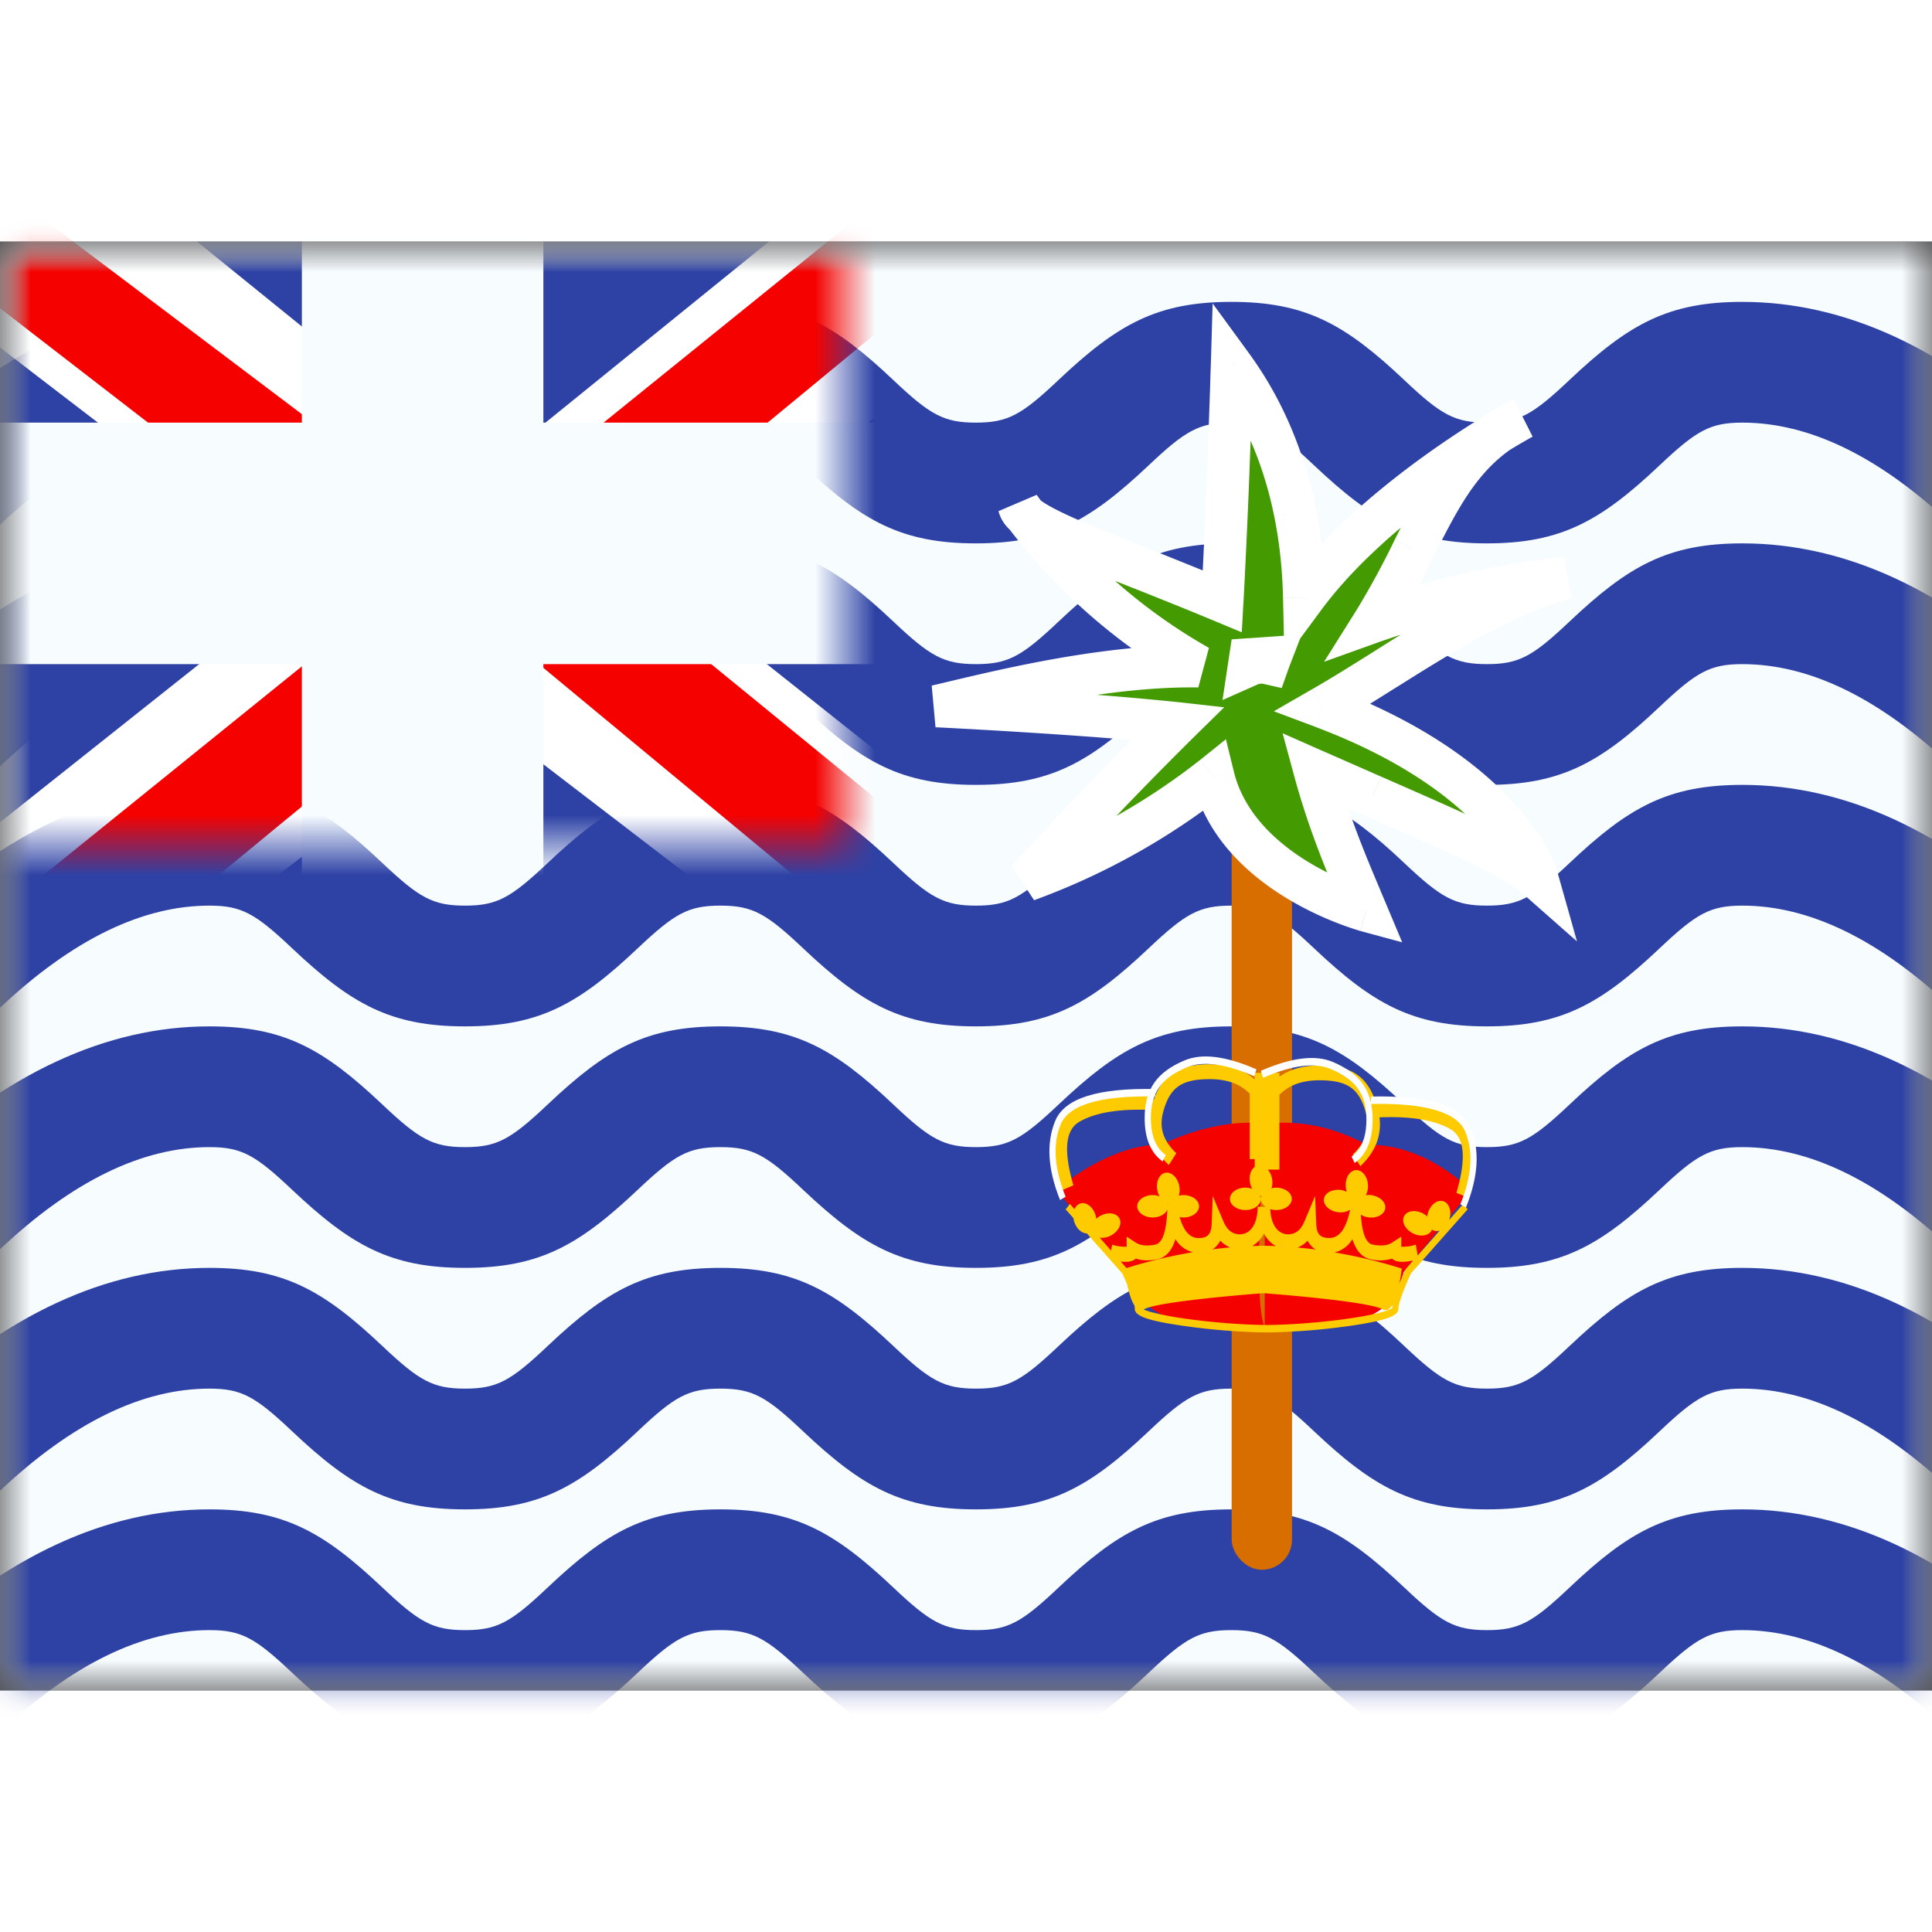 <svg fill="none" xmlns="http://www.w3.org/2000/svg" viewBox="0 0 32 24" height="1em" width="1em">
  <rect x="0" y="0" width="32" height="24" fill="#333333" stroke="none"/>
  <mask id="a" maskUnits="userSpaceOnUse" x="0" y="0" width="32" height="24">
    <path fill="#fff" d="M0 0h32v24H0z"/>
  </mask>
  <g mask="url(#a)">
    <path fill-rule="evenodd" clip-rule="evenodd" d="M0 0v24h32V0H0z" fill="#F7FCFF"/>
    <mask id="b" maskUnits="userSpaceOnUse" x="0" y="0" width="32" height="24">
      <path fill-rule="evenodd" clip-rule="evenodd" d="M0 0v24h32V0H0z" fill="#fff"/>
    </mask>
    <g mask="url(#b)">
      <path fill-rule="evenodd" clip-rule="evenodd" d="M-1.506 3.291-.019 4.71C1.21 3.548 2.368 3 3.47 3c.532 0 .759.128 1.372.709C5.815 4.629 6.47 5 7.701 5c1.23 0 1.886-.372 2.86-1.291.613-.58.84-.709 1.371-.709.532 0 .759.128 1.372.709.974.92 1.629 1.291 2.86 1.291 1.23 0 1.886-.372 2.86-1.291.613-.58.84-.709 1.371-.709.532 0 .759.128 1.372.709.974.92 1.629 1.291 2.86 1.291 1.23 0 1.886-.372 2.859-1.291.614-.58.84-.709 1.372-.709 1.101 0 2.26.548 3.488 1.709l1.487-1.418C32.24 1.786 30.578 1 28.858 1c-1.23 0-1.886.371-2.86 1.291-.613.58-.84.709-1.371.709-.532 0-.759-.128-1.372-.709C22.28 1.371 21.626 1 20.395 1c-1.23 0-1.886.371-2.86 1.291-.613.58-.84.709-1.371.709-.532 0-.759-.128-1.372-.709C13.818 1.371 13.163 1 11.932 1c-1.23 0-1.886.371-2.859 1.291-.614.58-.84.709-1.372.709-.532 0-.759-.128-1.372-.709C5.355 1.371 4.7 1 3.469 1c-1.72 0-3.382.786-4.975 2.291zM-.019 8.71l-1.487-1.42C.087 5.786 1.75 5 3.47 5c1.231 0 1.886.372 2.86 1.291.613.58.84.709 1.372.709.532 0 .758-.128 1.372-.709.973-.92 1.628-1.291 2.86-1.291 1.23 0 1.885.372 2.859 1.291.613.58.84.709 1.372.709.532 0 .758-.128 1.372-.709C18.51 5.371 19.165 5 20.397 5c1.23 0 1.885.372 2.859 1.291.613.58.84.709 1.372.709.532 0 .758-.128 1.372-.709C26.973 5.371 27.628 5 28.86 5c1.719 0 3.381.786 4.974 2.291L32.346 8.71C31.118 7.548 29.96 7 28.858 7c-.532 0-.758.128-1.372.709-.973.92-1.628 1.291-2.86 1.291-1.23 0-1.885-.371-2.859-1.291-.613-.58-.84-.709-1.372-.709-.532 0-.758.128-1.372.709C18.05 8.629 17.395 9 16.163 9c-1.23 0-1.885-.371-2.859-1.291-.613-.58-.84-.709-1.372-.709-.532 0-.758.128-1.372.709C9.587 8.629 8.932 9 7.7 9c-1.23 0-1.885-.371-2.859-1.291C4.228 7.129 4.001 7 3.47 7c-1.1 0-2.26.548-3.488 1.709zm0 4-1.487-1.418C.087 9.787 1.75 9 3.47 9c1.231 0 1.886.371 2.86 1.291.613.58.84.709 1.372.709.532 0 .758-.129 1.372-.709.973-.92 1.628-1.291 2.86-1.291 1.23 0 1.885.371 2.859 1.291.613.58.84.709 1.372.709.532 0 .758-.129 1.372-.709C18.51 9.371 19.165 9 20.397 9c1.23 0 1.885.371 2.859 1.291.613.58.84.709 1.372.709.532 0 .758-.129 1.372-.709C26.973 9.371 27.628 9 28.86 9c1.719 0 3.381.786 4.974 2.291l-1.487 1.418C31.118 11.548 29.96 11 28.858 11c-.532 0-.758.129-1.372.709-.973.92-1.628 1.291-2.86 1.291-1.23 0-1.885-.371-2.859-1.291-.613-.58-.84-.709-1.372-.709-.532 0-.758.129-1.372.709-.973.92-1.628 1.291-2.86 1.291-1.23 0-1.885-.371-2.859-1.291-.613-.58-.84-.709-1.372-.709-.532 0-.758.129-1.372.709C9.587 12.629 8.932 13 7.7 13c-1.23 0-1.885-.371-2.859-1.291-.613-.58-.84-.709-1.372-.709-1.1 0-2.26.548-3.488 1.709zm0 4-1.487-1.418C.087 13.787 1.75 13 3.47 13c1.231 0 1.886.371 2.86 1.291.613.58.84.709 1.372.709.532 0 .758-.129 1.372-.709.973-.92 1.628-1.291 2.86-1.291 1.23 0 1.885.371 2.859 1.291.613.58.84.709 1.372.709.532 0 .758-.129 1.372-.709.973-.92 1.628-1.291 2.86-1.291 1.23 0 1.885.371 2.859 1.291.613.58.84.709 1.372.709.532 0 .758-.129 1.372-.709.973-.92 1.628-1.291 2.86-1.291 1.719 0 3.381.786 4.974 2.291l-1.487 1.418C31.118 15.548 29.96 15 28.858 15c-.532 0-.758.129-1.372.709-.973.92-1.628 1.291-2.86 1.291-1.23 0-1.885-.372-2.859-1.291-.613-.58-.84-.709-1.372-.709-.532 0-.758.129-1.372.709-.973.92-1.628 1.291-2.86 1.291-1.23 0-1.885-.372-2.859-1.291-.613-.58-.84-.709-1.372-.709-.532 0-.758.129-1.372.709C9.587 16.629 8.932 17 7.7 17c-1.23 0-1.885-.372-2.859-1.291-.613-.58-.84-.709-1.372-.709-1.1 0-2.26.548-3.488 1.709zm0 4-1.487-1.418C.087 17.787 1.75 17 3.47 17c1.231 0 1.886.372 2.86 1.291.613.58.84.709 1.372.709.532 0 .758-.128 1.372-.709.973-.92 1.628-1.291 2.86-1.291 1.23 0 1.885.372 2.859 1.291.613.58.84.709 1.372.709.532 0 .758-.128 1.372-.709.973-.92 1.628-1.291 2.86-1.291 1.23 0 1.885.372 2.859 1.291.613.58.84.709 1.372.709.532 0 .758-.128 1.372-.709.973-.92 1.628-1.291 2.86-1.291 1.719 0 3.381.786 4.974 2.291l-1.487 1.418C31.118 19.547 29.96 19 28.858 19c-.532 0-.758.128-1.372.709-.973.92-1.628 1.291-2.86 1.291-1.23 0-1.885-.372-2.859-1.291-.613-.58-.84-.709-1.372-.709-.532 0-.758.128-1.372.709-.973.92-1.628 1.291-2.86 1.291-1.23 0-1.885-.372-2.859-1.291-.613-.58-.84-.709-1.372-.709-.532 0-.758.128-1.372.709C9.587 20.629 8.932 21 7.7 21c-1.23 0-1.885-.372-2.859-1.291-.613-.58-.84-.709-1.372-.709-1.1 0-2.26.548-3.488 1.709zm0 4-1.487-1.418C.087 21.787 1.75 21 3.47 21c1.231 0 1.886.372 2.86 1.291.613.58.84.709 1.372.709.532 0 .758-.128 1.372-.709.973-.92 1.628-1.291 2.86-1.291 1.23 0 1.885.372 2.859 1.291.613.58.84.709 1.372.709.532 0 .758-.128 1.372-.709.973-.92 1.628-1.291 2.86-1.291 1.23 0 1.885.372 2.859 1.291.613.58.84.709 1.372.709.532 0 .758-.128 1.372-.709.973-.92 1.628-1.291 2.86-1.291 1.719 0 3.381.786 4.974 2.291l-1.487 1.418C31.118 23.547 29.96 23 28.858 23c-.532 0-.758.128-1.372.709-.973.92-1.628 1.291-2.86 1.291-1.23 0-1.885-.372-2.859-1.291-.613-.58-.84-.709-1.372-.709-.532 0-.758.128-1.372.709-.973.92-1.628 1.291-2.86 1.291-1.23 0-1.885-.372-2.859-1.291-.613-.58-.84-.709-1.372-.709-.532 0-.758.128-1.372.709C9.587 24.629 8.932 25 7.7 25c-1.23 0-1.885-.372-2.859-1.291-.613-.58-.84-.709-1.372-.709-1.1 0-2.26.548-3.488 1.709z" fill="#2E42A5"/>
      <mask id="c" maskUnits="userSpaceOnUse" x="0" y="0" width="14" height="10">
        <path fill="#fff" d="M0 0h14v10H0z"/>
      </mask>
      <g mask="url(#c)">
        <path fill="#2E42A5" d="M0 0h14v12H0z"/>
        <path d="m-2.158 11.333 3.656 1.544 14.893-11.42 1.928-2.295-3.91-.516-6.074 4.921-4.889 3.316-5.604 4.45z" fill="#fff"/>
        <path d="m-1.657 12.415 1.862.896L17.627-1.05H15.01L-1.657 12.415z" fill="#F50100"/>
        <path d="M18.158 11.333 14.5 12.877-.39 1.457-2.319-.838l3.91-.516 6.074 4.921 4.889 3.316 5.604 4.45z" fill="#fff"/>
        <path d="m18.033 12.11-1.863.896-7.418-6.15-2.2-.687-9.057-7H.111l9.052 6.834 2.405.824 6.465 5.283z" fill="#F50100"/>
        <mask id="d" maskUnits="userSpaceOnUse" x="-.985" y="-1" width="16" height="12" fill="#000">
          <path fill="#fff" d="M-.985-1h16v12h-16z"/>
          <path fill-rule="evenodd" clip-rule="evenodd" d="M8 0H6v4H.015v2H6v4h2V6h6.015V4H8V0z"/>
        </mask>
        <path fill-rule="evenodd" clip-rule="evenodd" d="M8 0H6v4H.015v2H6v4h2V6h6.015V4H8V0z" fill="#F50100"/>
        <path d="M6 0v-1H5v1h1zm2 0h1v-1H8v1zM6 4v1h1V4H6zM.015 4V3h-1v1h1zm0 2h-1v1h1V6zM6 6h1V5H6v1zm0 4H5v1h1v-1zm2 0v1h1v-1H8zm0-4V5H7v1h1zm6.015 0v1h1V6h-1zm0-2h1V3h-1v1zM8 4H7v1h1V4zM6 1h2v-2H6v2zm1 3V0H5v4h2zM.015 5H6V3H.015v2zm1 1V4h-2v2h2zM6 5H.015v2H6V5zm1 5V6H5v4h2zm1-1H6v2h2V9zM7 6v4h2V6H7zm7.015-1H8v2h6.015V5zm-1-1v2h2V4h-2zM8 5h6.015V3H8v2zM7 0v4h2V0H7z" fill="#F7FCFF" mask="url(#d)"/>
      </g>
      <rect x="20.4" y="9.379" width="1" height="12.621" rx=".5" fill="#D86D00"/>
      <mask id="e" maskUnits="userSpaceOnUse" x="14.512" y=".058" width="12" height="12" fill="#000">
        <path fill="#fff" d="M14.512.058h12v12h-12z"/>
        <path fill-rule="evenodd" clip-rule="evenodd" d="M20.404 2.058c.828 1.134 1.167 2.475 1.197 3.839.934-1.266 2.492-2.3 3.22-2.742-.668.468-1.015 1.16-1.406 1.94-.192.383-.394.787-.65 1.195a14.605 14.605 0 0 1 3.173-.719c-1.06.301-2.04.916-2.99 1.513-.347.218-.69.433-1.032.63 3.072 1.157 3.544 2.83 3.544 2.83-.376-.332-1.189-.688-2.723-1.36a364.55 364.55 0 0 1-.963-.422c.229.843.507 1.503.772 2.133l.08.188s-2.127-.574-2.53-2.222a11.17 11.17 0 0 1-3.086 1.719s1.44-1.562 2.497-2.6c-1.388-.156-3.995-.284-3.995-.284l.186-.044c1.048-.25 2.67-.636 4.155-.616a9.497 9.497 0 0 1-2.874-2.507c.253.224.96.505 1.924.888.406.161.859.341 1.343.543.092-1.684.158-3.902.158-3.902zM16.88 4.389c.01.044.044.09.1.14-.066-.09-.1-.14-.1-.14zm8.34-1.465a2.84 2.84 0 0 0-.398.231c.247-.15.398-.231.398-.231zm-4.53 4.092a.498.498 0 0 1 .314-.03c.01-.03.02-.06.032-.089l-.331.023-.014.096z"/>
      </mask>
      <path fill-rule="evenodd" clip-rule="evenodd" d="M20.404 2.058c.828 1.134 1.167 2.475 1.197 3.839.934-1.266 2.492-2.3 3.22-2.742-.668.468-1.015 1.16-1.406 1.94-.192.383-.394.787-.65 1.195a14.605 14.605 0 0 1 3.173-.719c-1.06.301-2.04.916-2.99 1.513-.347.218-.69.433-1.032.63 3.072 1.157 3.544 2.83 3.544 2.83-.376-.332-1.189-.688-2.723-1.36a364.55 364.55 0 0 1-.963-.422c.229.843.507 1.503.772 2.133l.08.188s-2.127-.574-2.53-2.222a11.17 11.17 0 0 1-3.086 1.719s1.44-1.562 2.497-2.6c-1.388-.156-3.995-.284-3.995-.284l.186-.044c1.048-.25 2.67-.636 4.155-.616a9.497 9.497 0 0 1-2.874-2.507c.253.224.96.505 1.924.888.406.161.859.341 1.343.543.092-1.684.158-3.902.158-3.902zM16.88 4.389c.01.044.044.09.1.14-.066-.09-.1-.14-.1-.14zm8.34-1.465a2.84 2.84 0 0 0-.398.231c.247-.15.398-.231.398-.231zm-4.53 4.092a.498.498 0 0 1 .314-.03c.01-.03.02-.06.032-.089l-.331.023-.014.096z" fill="#449A01"/>
      <path d="m21.601 5.897-.35.008.023 1.024.609-.824-.282-.208zm-1.197-3.84.283-.206-.602-.825-.03 1.021.35.01zm3.011 3.039-.313-.157.313.157zm-.65 1.194-.296-.186-.538.857.953-.342-.119-.33zm3.173-.719.095.337-.128-.685.033.348zm-2.99 1.513-.186-.297-.007.005-.007.005.2.287zm0 0 .188.295.006-.004.007-.005-.2-.286zm0 0 .188.295-.188-.295zm0 0 .186.296h.002l-.188-.296zm0 0-.186-.297.186.297zm-1.032.63-.175-.303-.642.37.694.26.123-.327zm3.544 2.83-.231.263.892.787-.324-1.145-.337.095zm-2.723-1.36.14-.32-.14.32zm0 0-.14.321.14-.32zm-.963-.422.141-.32-.671-.297.192.708.338-.091zm.772 2.133.323-.135-.323.136zm.08.188-.092.338.691.187-.277-.66-.323.135zm-2.53-2.222.34-.083-.131-.534-.428.344.219.273zM17.01 10.58l-.257-.237.375.567-.118-.33zm2.497-2.6.245.25.525-.515-.731-.082-.04.348zm-3.995-.284-.08-.34.063.69.018-.35zm.186-.044.08.34-.08-.34zm4.155-.616-.005.35.176-.655-.171.305zm-.95-1.62.129-.325-.13.326zm1.343.544-.135.323.457.19.027-.494-.35-.02zm-3.367-1.571.292-.193-.633.27.341-.077zm8.34-1.465.167.308-.317-.624.15.316zm-4.53 4.092-.346-.051-.094.63.583-.259-.142-.32zm.314-.03-.077.341.303.069.104-.294-.33-.116zm.032-.089.327.126.198-.513-.549.038.024.35zm-.331.023-.024-.35-.28.02-.042.278.346.052zm1.247-1.031c-.032-1.416-.384-2.831-1.264-4.038l-.566.413c.775 1.062 1.101 2.328 1.13 3.64l.7-.015zm2.689-3.033c-.733.445-2.343 1.508-3.32 2.833l.563.416c.89-1.207 2.396-2.211 3.12-2.65l-.363-.599zm-.912 2.396c.398-.794.71-1.402 1.294-1.81l-.401-.574c-.753.527-1.136 1.306-1.519 2.07l.626.314zm-.666 1.224c.266-.425.475-.843.666-1.224l-.626-.313a13.71 13.71 0 0 1-.633 1.165l.593.372zm2.876-.905-.033-.348h-.006l-.015.002a6.62 6.62 0 0 0-.264.031 15.1 15.1 0 0 0-.734.116 14.36 14.36 0 0 0-2.239.588l.237.66a13.661 13.661 0 0 1 2.127-.56 14.404 14.404 0 0 1 .944-.139h.012l.003-.001-.032-.349zm-2.804 1.81c.96-.603 1.896-1.188 2.9-1.473l-.192-.673c-1.117.317-2.138.96-3.08 1.552l.372.593zm.015-.01-.401-.574.401.573zm-.013.008-.375-.59.375.59zm0 0-.375-.59.375.59zm-.002.002-.372-.594.372.594zm-1.043.637c.349-.201.697-.42 1.043-.638l-.372-.592c-.348.218-.685.43-1.02.623l.349.607zm3.37 2.526.336-.095v-.002l-.001-.003-.003-.008a1.097 1.097 0 0 0-.033-.094 2.41 2.41 0 0 0-.112-.24 3.916 3.916 0 0 0-.547-.772c-.543-.608-1.478-1.347-3.062-1.943l-.246.655c1.487.56 2.325 1.237 2.786 1.754.231.26.37.481.45.632a1.733 1.733 0 0 1 .095.212l.336-.096zm-2.864-1.039c.77.337 1.349.59 1.783.802.44.213.7.368.849.5l.463-.525c-.227-.2-.563-.39-1.006-.605-.45-.218-1.044-.478-1.808-.813l-.281.641zm0 0 .28-.641-.28.641zm-.964-.423.963.423.281-.641-.962-.423-.282.64zm1.236 1.678c-.266-.63-.535-1.271-.757-2.09l-.676.183c.236.869.522 1.548.788 2.178l.645-.271zm.079.188-.08-.188-.644.271.078.188.646-.271zm-3.192-2.003c.234.956.96 1.575 1.576 1.945a5.437 5.437 0 0 0 1.192.528l.006.002h.003v.001l.092-.338.091-.338h-.002l-.014-.004a4.059 4.059 0 0 1-.287-.1 4.742 4.742 0 0 1-.721-.35c-.548-.33-1.087-.821-1.256-1.513l-.68.167zm-2.628 1.965a11.517 11.517 0 0 0 3.187-1.776l-.439-.546a10.82 10.82 0 0 1-2.983 1.662l.235.66zm2.134-3.18a67.778 67.778 0 0 0-1.654 1.699c-.247.26-.46.489-.612.652l-.179.192-.047.052-.013.013-.003.004h-.001l.257.238.258.237v-.001c.002 0 .002-.002.004-.003l.012-.013.047-.052a95.663 95.663 0 0 1 .785-.838 67.07 67.07 0 0 1 1.636-1.68l-.49-.5zm-3.75-.034-.017.35h.008l.021.001a68.06 68.06 0 0 1 .398.021c.266.014.634.035 1.045.061.825.052 1.816.122 2.5.2l.079-.696a57.32 57.32 0 0 0-2.535-.203 130.96 130.96 0 0 0-1.451-.082l-.023-.001h-.007l-.018.35zm.105-.384-.186.044.162.68.186-.043-.162-.681zm4.24-.626c-1.536-.02-3.2.378-4.24.626l.162.68c1.055-.25 2.634-.625 4.07-.606l.009-.7zm-3.16-1.949a9.847 9.847 0 0 0 2.985 2.605l.342-.611a9.15 9.15 0 0 1-2.764-2.41l-.563.416zm2.335.354a36.043 36.043 0 0 1-1.216-.498c-.334-.148-.525-.255-.606-.327l-.463.525c.173.153.462.298.785.442.337.15.762.318 1.241.509l.259-.65zm1.348.546a86.123 86.123 0 0 0-1.348-.546l-.259.65c.407.163.858.341 1.338.542l.27-.646zm.024-3.58-.35-.01v.026l-.003.072-.008.274-.033.945a150.69 150.69 0 0 1-.114 2.577l.7.038a153.356 153.356 0 0 0 .146-3.537l.01-.275.001-.073v-.02l.001-.004v-.002l-.35-.01zm-3.866 2.41a.63.63 0 0 0 .209.324l.463-.525-.014-.013a.164.164 0 0 1 .024.058l-.682.156zm.722-.147a4.217 4.217 0 0 1-.088-.123l-.001-.001-.292.193-.292.193.001.002.002.002.006.009a2.69 2.69 0 0 0 .102.142l.562-.417zm7.809-1.712a3.09 3.09 0 0 0-.448.26l.4.574c.106-.074.222-.141.35-.202l-.302-.632zm-.066.847a12.209 12.209 0 0 1 .359-.21l.019-.01.004-.003-.166-.308-.166-.308-.002.001-.006.003a4.123 4.123 0 0 0-.106.06c-.07.04-.173.1-.3.176l.364.599zm-4.11 3.169a.848.848 0 0 0-.345.072l.284.64a.148.148 0 0 1 .06-.012v-.7zm.186.02a.851.851 0 0 0-.187-.02v.7a.15.15 0 0 1 .034.003l.153-.683zm.254.458a3.19 3.19 0 0 1 .029-.079l-.653-.252a3.526 3.526 0 0 0-.037.099l.66.232zm-.322-.554-.331.023.048.698.331-.023-.048-.698zm-.653.32-.015.097.693.103.014-.096-.692-.104z" fill="#fff" mask="url(#e)"/>
      <path fill-rule="evenodd" clip-rule="evenodd" d="M24.285 15.819v-.18c-.527-.455-1.078-.683-1.655-.683-.552-.294-1.112-.409-1.678-.343v-.003c-.85-.1-1.708.346-1.708.346-.865 0-1.655.682-1.655.682v.18l1.033 1.25s.29 1.2 2.326.918v.003s1.348-.044 1.443-.082l.116-.043c.264-.092.566-.198.745-.797l1.033-1.248zm-3.337-1.15c-.029.415-.197 2.92 0 3.309v-3.31z" fill="#F50100"/>
      <path fill-rule="evenodd" clip-rule="evenodd" d="M19.266 14.417c.11-.405.303-.543.77-.543.291 0 .511.082.664.242v1.082h.082v.129c-.065.047-.099.151-.077.262.007.037.02.072.037.102a.338.338 0 0 0-.114-.02c-.141 0-.256.084-.256.186s.115.185.256.185c.141 0 .256-.083.256-.185 0 .051.03.098.076.131h-.129c0 .279-.118.456-.295.456-.124 0-.21-.068-.274-.218l-.175-.416-.018.466c-.007.164-.066.23-.214.23-.143 0-.246-.107-.316-.347.02.004.042.006.065.006.141 0 .256-.083.256-.185s-.115-.185-.256-.185a.347.347 0 0 0-.08.01.323.323 0 0 0 .008-.164c-.027-.138-.13-.235-.23-.216-.1.02-.16.148-.133.287.007.038.02.072.037.103a.335.335 0 0 0-.114-.02c-.141 0-.256.083-.256.185s.115.185.256.185c.115 0 .212-.055.244-.13l-.008.11c-.023.306-.092.45-.195.47-.14.027-.247.015-.321-.034l-.151-.098v.167a.727.727 0 0 1-.24-.034l-.018.097-.188-.213a.312.312 0 0 0 .187-.037c.124-.066.187-.193.139-.283-.048-.09-.188-.11-.313-.043a.348.348 0 0 0-.07.049.353.353 0 0 0-.013-.062c-.041-.135-.154-.22-.252-.19a.158.158 0 0 0-.096.093l-.076-.086-.07.09.128.145a.34.34 0 0 0 .013.056c.035.117.124.197.21.197l.375.424v.004l.005.002.208.235c.03.068.058.13.081.187.026.123.064.258.118.34a.312.312 0 0 1 .007.06c0 .128.275.203.81.28.42.061.916.102 1.322.108h.102a11.12 11.12 0 0 0 1.321-.107c.536-.078.81-.153.81-.28 0-.084.07-.284.207-.588l.94-1.063-.071-.09-.234.265.004-.012c.041-.135-.005-.269-.102-.298-.098-.03-.21.055-.252.19a.337.337 0 0 0-.013.062.344.344 0 0 0-.07-.049c-.125-.066-.265-.047-.313.043-.048.09.015.217.14.283.125.067.265.047.313-.043a.125.125 0 0 0 .007-.016.14.14 0 0 0 .13.016l-.365.413-.032-.179a.727.727 0 0 1-.24.034v-.167l-.152.098c-.074.049-.18.061-.32.034-.104-.02-.173-.164-.196-.47l-.002-.025a.332.332 0 0 0 .124.043c.14.02.265-.047.28-.148.014-.101-.088-.199-.228-.219a.345.345 0 0 0-.093 0 .318.318 0 0 0 .035-.169c-.007-.141-.096-.251-.198-.246-.102.005-.178.124-.17.265a.345.345 0 0 0 .017.094.339.339 0 0 0-.098-.03c-.14-.019-.265.047-.28.148-.014.101.088.2.228.219a.302.302 0 0 0 .206-.04l-.02.082c-.07.268-.177.386-.328.386-.148 0-.207-.065-.213-.229l-.02-.466-.174.416c-.063.15-.15.218-.274.218-.168 0-.284-.161-.294-.417.03.01.065.015.1.015.141 0 .256-.083.256-.185s-.115-.185-.256-.185a.347.347 0 0 0-.08.01.323.323 0 0 0 .008-.164.322.322 0 0 0-.068-.146h.191v-1.237c.153-.16.373-.242.663-.242.469 0 .66.138.77.543.07.258.003.479-.217.684l.125.195c.246-.23.355-.504.317-.808.526-.021.92.046 1.178.198.226.132.267.468.096 1.052l.194.081c.2-.687.143-1.153-.2-1.354-.302-.178-.741-.25-1.322-.222l.001.018c-.146-.457-.42-.633-.942-.633-.264 0-.486.061-.663.186v-.063h-.41v.109c-.188-.168-.437-.251-.744-.251-.51 0-.784.169-.933.605l.003-.094c-.58-.028-1.02.044-1.322.221-.342.202-.4.668-.199 1.355l.193-.082c-.17-.583-.129-.919.096-1.051.26-.153.656-.22 1.186-.198-.08.345.024.656.298.912l.125-.195c-.22-.206-.288-.426-.218-.684zm1.618 1.44c0-.018.003-.035.01-.05a.15.15 0 0 1-.021-.005.139.139 0 0 1 .011.055zm-1.541.087a.155.155 0 0 0-.006-.018l.007.001-.001.017zm4.067.933c-.167.036-.288.032-.353-.03a.672.672 0 0 1-.353.011c-.143-.028-.244-.143-.304-.334a.465.465 0 0 1-.297.22c.655.111 1.114.268 1.114.268s-.011.117-.039.255c.03-.072.064-.152.104-.24l.01-.016.118-.134zm-1.616-.18a.359.359 0 0 1-.136-.148.444.444 0 0 1-.166.114c.103.01.204.02.302.033zm-.663-.058a.508.508 0 0 1-.196-.207.51.51 0 0 1-.194.206 5.98 5.98 0 0 1 .141-.004h.082c.056 0 .112.002.167.005zm-2.472.364-.096-.108c.115.013.2 0 .25-.049.1.035.218.039.353.012.144-.028.244-.143.304-.334a.47.47 0 0 0 .287.217 8.172 8.172 0 0 0-1.098.262zm1.715-.342c-.1.009-.197.02-.291.032a.36.36 0 0 0 .129-.144c.047.05.102.088.162.112zm2.519 1.023c.071.04.129 0 .174-.077a.482.482 0 0 0-.007.058.177.177 0 0 1-.027.016.873.873 0 0 1-.152.054c-.132.036-.32.072-.542.104-.434.063-.95.104-1.36.107-.41-.003-.926-.044-1.36-.107a4.73 4.73 0 0 1-.541-.104.997.997 0 0 1-.135-.045.127.127 0 0 0 .011-.006c.224-.126 1.703-.244 1.97-.265.266.02 1.745.139 1.969.265zm.297-.023-.001.002v-.001h.001z" fill="#FECA00"/>
      <path d="m19.133 14.038-.002.124c-.908-.02-1.429.14-1.561.458-.137.328-.111.728.08 1.202l-.092.054c-.204-.506-.232-.945-.08-1.311.157-.378.708-.546 1.655-.527z" fill="#fff"/>
      <path d="m19.308 15.131-.052.106c-.198-.142-.297-.385-.297-.719 0-.48.206-.762.66-.954.29-.123.687-.073 1.191.147l-.035.116c-.484-.211-.858-.259-1.121-.147-.418.177-.592.416-.592.838 0 .293.082.495.246.613zm3.398-.969.002.123c.908-.02 1.429.14 1.56.458.138.329.112.728-.08 1.203l.093.053c.204-.506.232-.944.08-1.311-.158-.378-.709-.546-1.655-.526z" fill="#fff"/>
      <path d="m22.386 15.157.052.106c.198-.143.297-.385.297-.72 0-.48-.206-.761-.66-.954-.29-.123-.687-.072-1.191.147l.035.116c.483-.21.858-.258 1.121-.146.418.176.592.416.592.838 0 .293-.082.495-.247.613z" fill="#fff"/>
    </g>
  </g>
</svg>
